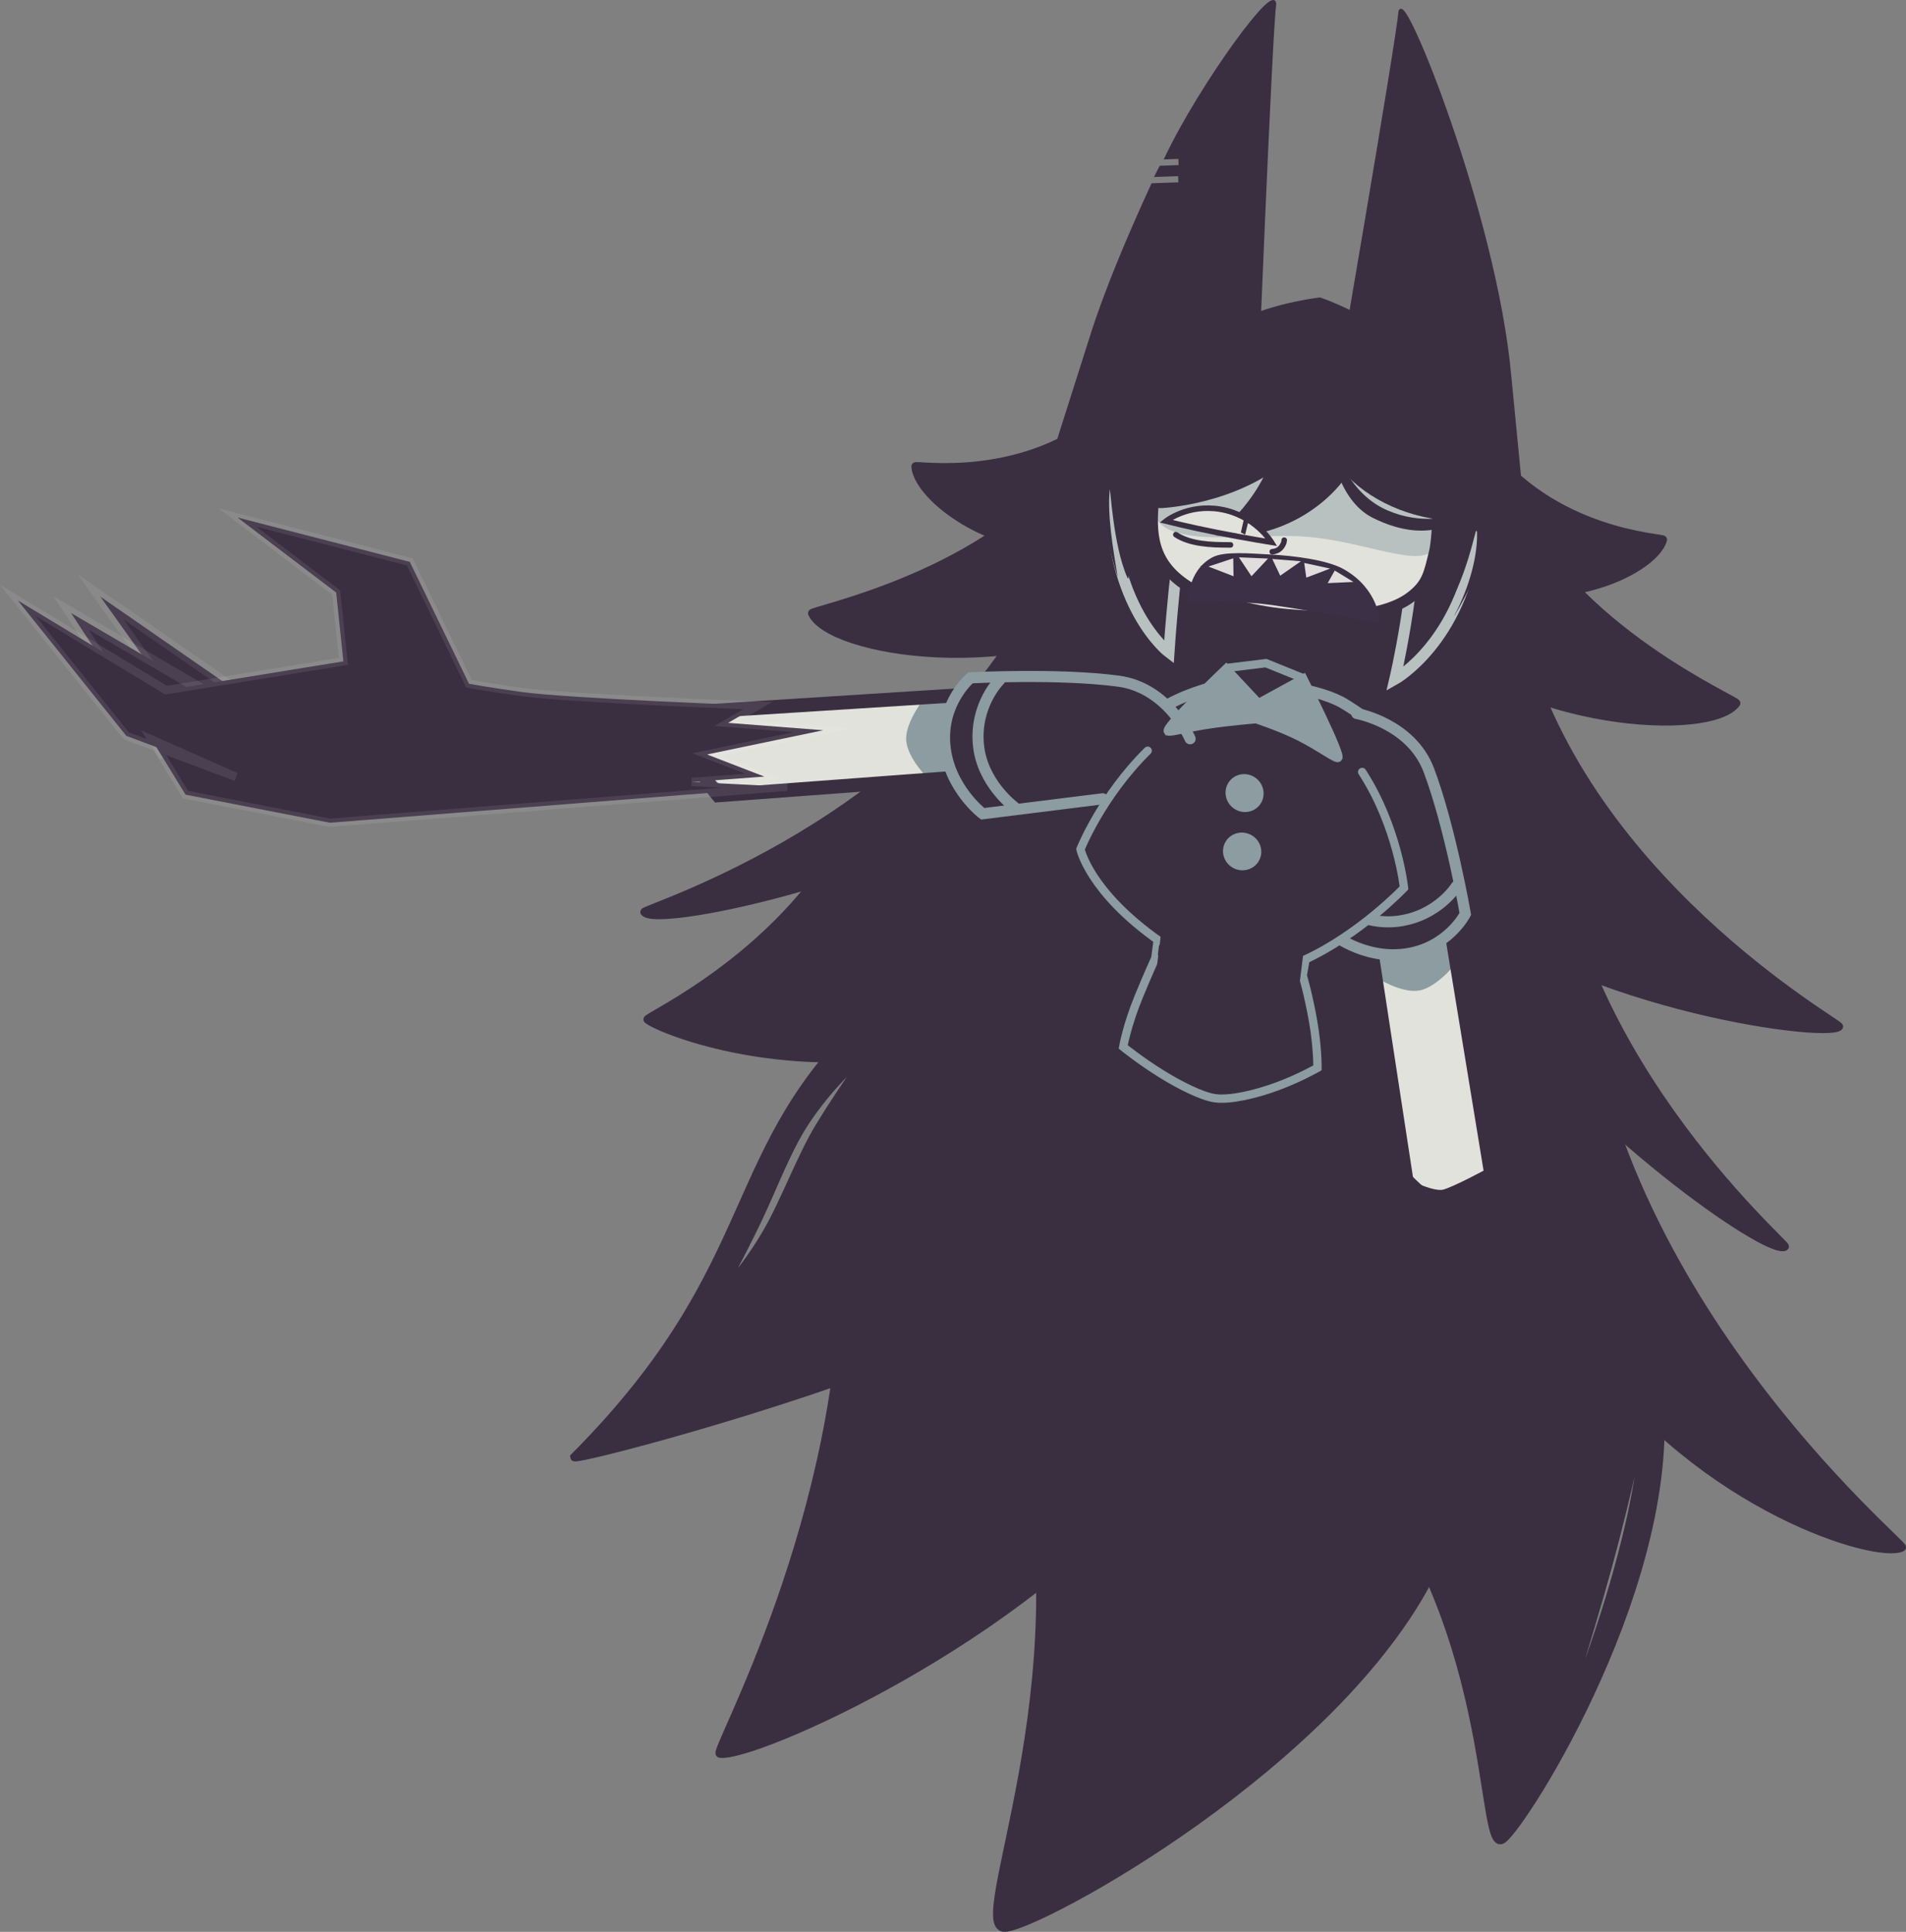 <svg version="1.1" xmlns="http://www.w3.org/2000/svg" xmlns:xlink="http://www.w3.org/1999/xlink" width="343.674" height="348.324" viewBox="0,0,343.674,348.324"><rect x="0" y="0" width="343.674" height="348.324" fill="#808080" stroke="none"/><g transform="translate(4.437,-52.343)"><g data-paper-data="{&quot;isPaintingLayer&quot;:true}" fill-rule="nonzero" stroke-linejoin="miter" stroke-miterlimit="10" stroke-dasharray="" stroke-dashoffset="0" style="mix-blend-mode: normal"><g fill="#3a2f41" stroke="#3a2f41" stroke-linecap="butt"><path d="M275.119,193.774c0.483,46.751 43.017,83.191 42.258,83.35c-3.361,1.564 -36.865,-22.47 -52.025,-44.381c-6.135,-8.868 -37.475,-30.707 -44.66,-47.076c-5.878,-13.392 10.548,-22.118 18.867,-25.473c7.79,-3.141 35.301,8.479 35.56,33.579z" data-paper-data="{&quot;index&quot;:null}" stroke-width="1.5"/><path d="M267.457,152.973c-1.269,11.978 -19.987,15.907 -38.233,14.808c-1.512,-0.091 -1.012,-24.013 -2.488,-24.169c-4.01,-0.425 -10.025,22.671 -13.859,21.71c-14.611,-3.661 -26.581,-11.091 -25.493,-21.365c1.572,-14.84 16.949,-26.066 29.639,-31.676c7.116,-3.146 15.146,-4.011 15.146,-4.011c0,0 6.413,2.163 11.737,5.876c11.032,7.695 25.3,22.094 23.611,38.035z" stroke-width="2"/><path d="M223.762,125.951c2.329,5.893 -15.924,17.592 -30.534,23.366c-14.61,5.774 -32.162,-6.525 -32.587,-12.865c-0.303,-0.478 19.824,3.328 35.022,-10.444c15.197,-13.772 25.77,-5.95 28.099,-0.057z" stroke-width="1.5"/><path d="M225.903,126.599c13.099,14.251 -7.981,24.961 -24.461,35.113c-22.397,13.797 -56.285,8.245 -59.43,1.214c-0.598,-0.451 32.262,-6.885 46.7,-27.417c14.437,-20.532 31.672,-14.916 37.192,-8.91z" stroke-width="1.5"/><path d="M263.344,132.113c11.974,16.651 32.451,17.148 32.055,17.552c-1.744,6.11 -21.484,14.457 -34.559,5.75c-13.075,-8.707 -28.472,-23.972 -24.96,-29.246c3.512,-5.274 15.49,-10.707 27.463,5.944z" data-paper-data="{&quot;index&quot;:null}" stroke-width="1.5"/><path d="M268.7,142.559c9.814,23.101 40.597,36.278 39.917,36.594c-4.548,6.216 -38.847,4.543 -57.856,-13.641c-13.987,-13.381 -32.354,-28.27 -16.56,-39.46c6.655,-4.715 24.685,-6.595 34.498,16.507z" data-paper-data="{&quot;index&quot;:null}" stroke-width="1.5"/><path d="M228.588,141.925c5.894,6.413 16.66,20.988 5.939,30.79c-13.103,11.98 -49.648,19.172 -58.712,24.756c-22.397,13.797 -61.751,22.109 -64.046,19.328c-0.598,-0.451 51.828,-16.395 71.694,-58.712c10.666,-22.72 39.606,-22.166 45.126,-16.161z" stroke-width="1.5"/><path d="M269.35,165.023c10.556,45.541 58.477,72.117 57.798,72.433c-2.827,2.239 -49.969,-4.422 -70.965,-24.259c-7.693,-7.359 -29.527,-30.111 -39.829,-44.571c-8.428,-11.831 5.152,-23.826 12.26,-28.861c6.655,-4.715 35.069,0.808 40.737,25.259z" data-paper-data="{&quot;index&quot;:null}" stroke-width="1.5"/><path d="M219.211,154.843c6.854,5.123 19.838,17.134 10.86,27.726c-10.973,12.945 -33.348,41.83 -41.378,48.277c-36.162,22.612 -73.639,7.585 -76.354,5.327c-0.663,-0.335 25.701,-12.027 37.283,-36.604c34.564,-18.95 63.17,-49.523 69.589,-44.726z" data-paper-data="{&quot;index&quot;:null}" stroke-width="1.5"/><path d="M280.126,222.337c2.854,62.307 59.316,108.753 58.348,109.003c-4.25,2.255 -35.917,-6.989 -56.468,-35.44c-8.317,-11.515 -62.266,-60.172 -72.291,-81.634c-8.203,-17.56 12.514,-30.02 23.057,-34.911c9.872,-4.58 45.822,9.529 47.354,42.982z" data-paper-data="{&quot;index&quot;:null}" stroke-width="1.5"/><path d="M170.051,299.366c-1.527,0.141 -7.106,-4.116 -8.609,-3.51c-26.219,10.583 -62.235,19.9 -62.318,19.204c34.96,-35.116 26.25,-55.383 53.833,-80.514c8.802,-5.346 48.04,-44.885 63.954,-50.777c13.021,-4.821 18.087,48.791 20.561,56.983c2.317,7.671 -37.807,32.598 -67.421,58.613zM125.39,285.621c0.207,0.022 4.244,-3.845 8.452,-11.055c3.188,-5.463 6.145,-13.598 9.499,-19.1c4.853,-7.961 9.148,-13.495 9.172,-13.722c0,0 -5.958,4.274 -11.474,12.419c-3.469,5.123 -5.883,11.812 -8.788,17.933c-3.424,7.216 -7.047,13.506 -6.862,13.525z" data-paper-data="{&quot;index&quot;:null}" stroke-width="1.5"/><path d="M294.587,302.638c3.972,33.9 -23.991,78.262 -28.053,81.318c-4.484,3.373 -0.479,-41.097 -29.378,-71.846c-23.119,-24.6 -7.173,-68.756 6.2,-70.446c13.373,-1.691 47.259,27.075 51.232,60.975zM276.339,365.053c5.392,-9.284 16.413,-42.969 15.34,-56.303c0,0 -2.505,12.51 -6.151,25.817c-4.082,14.897 -9.346,30.757 -9.189,30.486z" stroke-width="1.5"/><path d="M253.77,335.897c-17.245,34.525 -70.595,63.607 -76.963,64.017c-7.029,0.453 14.596,-43.979 2.694,-90.754c-9.522,-37.421 41.643,-68.879 57.28,-62.306c15.638,6.573 34.233,54.518 16.988,89.043z" stroke-width="1.5"/><path d="M203.777,317.611c-22.878,29.969 -72.597,51.886 -78.4,50.915c-1.49,0.17 23.117,-42.981 22.459,-91.183c-0.527,-38.562 47.149,-60.05 59.776,-50.268c12.628,9.782 19.043,60.567 -3.835,90.536z" stroke-width="1.5"/><path d="M192.263,113.251c2.563,-8.229 6.804,-18.276 11.104,-27.62c1.406,-0.048 3.678,-0.127 4.929,-0.17l-0.056,-1.612c-0.882,0.03 -3.317,0.114 -4.2,0.145c0.152,-0.325 0.643,-1.199 0.795,-1.522c1.182,-0.041 2.514,-0.087 3.503,-0.121l-0.056,-1.612c-0.59,0.02 -1.896,0.065 -2.486,0.086c6.277,-13.219 20.284,-32.364 19.606,-27.44c-0.679,4.924 -3.398,72.006 -3.398,72.006c0,0 -35.96,21.625 -36.876,10.283z" data-paper-data="{&quot;index&quot;:null}" stroke-width="0.5"/><path d="M270.085,143.472c-3.273,10.899 -33.902,-17.782 -33.902,-17.782c0,0 11.399,-66.162 11.767,-71.119c0.368,-4.957 17.232,36.633 19.858,65.483z" data-paper-data="{&quot;index&quot;:null}" stroke-width="0.5"/></g><g><path d="M265.464,146.346c-1.146,10.817 -18.051,14.366 -34.53,13.374c-1.365,-0.082 -0.914,-21.687 -2.247,-21.828c-3.621,-0.384 -9.054,20.475 -12.517,19.607c-13.196,-3.306 -24.006,-10.017 -23.023,-19.296c1.42,-13.402 15.308,-23.541 26.768,-28.608c6.427,-2.842 13.679,-3.622 13.679,-3.622c0,0 5.792,1.953 10.6,5.307c9.963,6.949 22.849,19.954 21.324,34.351z" fill="#3a2f41" stroke="none" stroke-width="0" stroke-linecap="butt"/><path d="M261.622,149.086c-2.529,19.049 -14.563,25.76 -14.563,25.76c0,0 3.914,-16.478 3.832,-30.915" data-paper-data="{&quot;index&quot;:null}" fill="#3a2f41" stroke="#b8c1c0" stroke-width="2" stroke-linecap="round"/><path d="M255.304,163.689c-2.036,2.6 6.69,-24.567 7.239,-24.595c0.698,-0.036 1.525,3.575 1.847,8.067c0.322,4.492 -6.831,16.81 -6.631,16.226c2.729,-5.063 4.42,-11.188 4.098,-15.68c-0.069,-0.962 -1.946,10.099 -6.552,15.983z" data-paper-data="{&quot;index&quot;:null}" fill="#3a2f41" stroke="none" stroke-width="0" stroke-linecap="butt"/><path d="M210.16,138.611c-2.568,11.975 -3.827,31.37 -3.827,31.37c0,0 -10.735,-8.078 -10.484,-29.681" fill="#3a2f41" stroke="#b8c1c0" stroke-width="2" stroke-linecap="round"/><path d="M195.664,140.686c-0.467,4.404 0.568,10.448 1.409,15.594c0.094,0.577 -3.49,-11.361 -3.024,-15.765c0.467,-4.404 1.206,-7.936 1.652,-7.889c0.35,0.037 4.295,26.444 3.139,23.857c-2.615,-5.852 -3.077,-16.74 -3.177,-15.797z" fill="#3a2f41" stroke="none" stroke-width="0" stroke-linecap="butt"/><g stroke-linecap="butt"><path d="M254.233,147.793c-0.557,5.26 -1.444,9.912 -5.949,12.869c-4.379,2.874 -11.824,3.237 -21.07,2.438c-9.203,-0.796 -16.868,-3.731 -20.559,-7.599c-3.733,-3.913 -3.862,-7.882 -3.309,-13.099c1.099,-10.374 10.237,-22.731 31.528,-19.897c14.006,1.865 20.457,14.914 19.358,25.289z" fill="#e1e2db" stroke="none" stroke-width="0"/><path d="M254.839,149.757c-1.139,6.137 -11.375,0.571 -22.906,-0.567c-11.53,-1.138 -29.663,3.371 -28.563,-7.003c1.099,-10.374 10.237,-22.731 31.528,-19.897c14.006,1.865 21.28,14.839 20.18,25.213z" fill="#b8c1c0" stroke="none" stroke-width="0"/><path d="M239.022,123.395c9.815,3.092 15.526,9.32 15.775,18.783c0.063,2.402 0.014,7.365 -0.619,9.9c-0.917,3.675 -1.197,5.637 -4.292,7.954c-4.367,3.269 -12.269,3.978 -22.13,3.125c-6.812,-0.589 -14.427,-2.739 -18.125,-5.138c-6.352,-4.121 -6.732,-9.36 -6.037,-15.917c0.933,-8.806 7.623,-18.718 22.656,-19.878" fill="none" stroke="#3a2f41" stroke-width="2"/></g><path d="M264.03,142.397c-2.671,1.25 -4.474,3.932 -7.587,3.734c-7.792,-0.497 -15.599,-4.468 -19.476,-9.814c-5.527,-6.985 -3.019,-18.243 -0.508,-20.307c2.55,-2.096 10.478,1.54 16.273,8.589z" data-paper-data="{&quot;index&quot;:null}" fill="#3a2f41" stroke="none" stroke-width="0" stroke-linecap="butt"/><path d="M237.269,118.355c2.105,4.588 -5.786,14.786 -15.536,19.259c-3.849,1.766 -11.696,3.21 -12.791,3.759c-0.911,0.457 -6.685,1.399 -6.345,2.781c0.949,3.853 -2.254,-4.963 -3.279,-7.196c-2.105,-4.588 4.093,-11.934 13.844,-16.407c9.751,-4.473 22.002,-6.784 24.107,-2.196z" fill="#3a2f41" stroke="none" stroke-width="0" stroke-linecap="butt"/><path d="M241.069,132.901c-3.293,9.952 -15.211,17.322 -26.26,15.961c-0.242,-0.044 9.75,-7.182 10.913,-18.158c0.771,-7.273 6.068,-12.103 9.576,-11.731c3.453,0.366 6.405,5.984 5.739,13.108c-0.011,0.113 0.069,0.711 0.033,0.82z" data-paper-data="{&quot;index&quot;:null}" fill="#3a2f41" stroke="none" stroke-width="0" stroke-linecap="butt"/><path d="M230.991,132.018c-8.248,10.05 -22.585,11.718 -25.826,11.932c-3.241,0.214 -2.225,-2.829 -2.28,-3.664c-0.055,-0.835 3.219,-9.754 6.46,-9.968c3.241,-0.214 21.59,0.865 21.646,1.7z" fill="#3a2f41" stroke="none" stroke-width="0" stroke-linecap="butt"/><g stroke="#3a2f41" stroke-linecap="butt"><path d="M215.639,144.169c6.246,1.071 9.196,5.961 9.196,5.961c0,0 -4.221,-0.668 -9.884,-1.781c-5.031,-0.989 -9.158,-2.039 -9.158,-2.039c0,0 3.95,-3.151 9.846,-2.141z" fill="#e1e2db" stroke-width="1"/><g fill="#3a2f41" stroke-width="0.5"><path d="M219.59,148.215l0.527,-2.292l0.36,0.115l-0.569,2.341z"/></g></g><path d="M259.564,145.311c0,0 -5.649,5.813 -16.476,0.399c-5.779,-2.89 -7.768,-11.299 -7.385,-14.921c0,0 1.818,10.058 10.083,13.597c6.258,2.68 11.52,1.055 13.178,0.636c0.35,-0.088 0.599,0.288 0.599,0.288z" fill="#3a2f41" stroke="none" stroke-width="0" stroke-linecap="butt"/></g><path d="M217.931,150.59c0,0.5 -0.5,0.5 -0.5,0.5h-0.385c-3.121,0 -7.06,-0.151 -9.739,-1.93c0,0 -0.416,-0.277 -0.139,-0.693c0.277,-0.416 0.693,-0.139 0.693,-0.139c2.493,1.669 6.278,1.762 9.184,1.762h0.385c0,0 0.5,0 0.5,0.5z" fill="#3a2f41" stroke="none" stroke-width="0.5" stroke-linecap="butt"/><path d="M227.206,149.251c0.493,0.082 0.411,0.575 0.411,0.575l-0.111,0.576c-0.512,1.169 -1.204,1.76 -2.487,1.916c0,0 -0.498,0.05 -0.547,-0.448c-0.05,-0.498 0.448,-0.547 0.448,-0.547c0.907,-0.063 1.327,-0.499 1.667,-1.315l0.043,-0.347c0,0 0.082,-0.493 0.575,-0.411z" fill="#3a2f41" stroke="none" stroke-width="0.5" stroke-linecap="butt"/><g stroke="#3b3045" stroke-width="0.5" stroke-linecap="butt"><path d="M222.982,160.953c-5.295,-0.566 -12.859,-0.134 -12.859,-0.134c0,0 -0.3,-5.317 4.136,-7.749c2.071,-1.136 6.921,-0.665 10.142,-0.507c4.618,0.227 10.495,1.018 13.345,2.634c6.228,3.533 6.367,9.254 6.367,9.254c0,0 -15.174,-2.862 -21.131,-3.498z" fill="#3b3045"/><path d="M218.176,152.664l0.06,3.945l-5.522,-2.135z" data-paper-data="{&quot;index&quot;:null}" fill="#e0dedc"/><path d="M221.184,156.642l-2.711,-4.075l6.287,0.26z" data-paper-data="{&quot;index&quot;:null}" fill="#e0dedc"/><path d="M226.3,156.516l-1.739,-3.669l6.293,0.499z" data-paper-data="{&quot;index&quot;:null}" fill="#e0dedc"/><path d="M230.901,156.838l-0.472,-3.311l5.861,1.262z" data-paper-data="{&quot;index&quot;:null}" fill="#e0dedc"/><path d="M234.523,157.755l1.62,-2.891l4.29,2.62z" data-paper-data="{&quot;index&quot;:null}" fill="#e0dedc"/></g><path d="M245.794,202.574c-2.082,6.961 -9.671,17.532 -9.671,17.532l-31.939,-5.069c0,0 -7.943,-18.339 -3.585,-30.585c1.711,-4.807 14.72,-9.805 20.765,-8.915c3.753,0.553 10.557,0.607 15.988,3.357c0,0 7.961,4.448 9.499,8.665c2.401,6.585 -1.055,15.016 -1.055,15.016z" fill="#3a2f41" stroke="#8c9ca0" stroke-width="2" stroke-linecap="round"/><g><g><g stroke-linecap="butt"><path d="M123.143,180.527l48.798,-3.174l-0.492,14.827l-43.46,3.131c0,0 -6.737,-3.786 -6.714,-5.656z" data-paper-data="{&quot;index&quot;:null}" fill="#e1e2db" stroke="none" stroke-width="0"/><path d="M158.956,185.678c-0.123,-3.383 3.655,-7.958 3.655,-7.958l9.128,-0.563l-0.262,15.433c0,0 -5.399,0.309 -8.313,0.392c0,0 -4.085,-3.92 -4.208,-7.303z" data-paper-data="{&quot;index&quot;:null}" fill="#8c9ca0" stroke="none" stroke-width="0"/><path d="M171.643,177.492l-0.492,14.827l-46.119,3.431c0,0 -3.311,-3.799 -3.282,-6.15c0.026,-2.099 1.976,-9.065 1.976,-9.065z" data-paper-data="{&quot;index&quot;:null}" fill="none" stroke="#3a2f41" stroke-width="2.5"/></g><g stroke="#8c9ca0" stroke-width="2" stroke-linecap="round"><path d="M194.388,196.367l-21.642,2.702c0,0 -6.097,-4.6 -6.809,-12.329c-0.711,-7.729 4.61,-12.178 4.61,-12.178c0,0 15.803,-0.855 26.688,0.597c9.032,1.205 12.919,10.386 12.919,10.386" fill="#3a2f41"/><path d="M178.443,197.842c0,0 -5.799,-4.24 -6.459,-11.214c-0.685,-7.241 3.823,-11.652 3.823,-11.652" fill="none"/></g></g><g data-paper-data="{&quot;index&quot;:null}" fill="#3a2f41"><path d="M31.958,185.543l-18.299,-25.62l36.136,25.013z" stroke-opacity="0.077" stroke="#ffffff" stroke-width="2" stroke-linecap="round"/><path d="M24.813,188.01l-16.434,-25.133l33.603,19.67z" stroke-opacity="0.085" stroke="#ffffff" stroke-width="2" stroke-linecap="round"/><path d="M137.47,194.197l-82.424,6.491l-26.025,-5.063l-6.088,-9.932l15.194,6.736l-19.792,-7.409l-19.546,-24.403l26.725,16.165l31.966,-5.193l-1.301,-12.404l-17.795,-13.534l31.073,8.003l10.672,21.976c0,0 3.817,0.7 9.418,1.472c8.739,1.205 42.673,2.459 42.673,2.459l-5.373,3.119l17.165,1.33l-20.969,4.366l10.343,3.989l-13.068,0.972z" stroke-opacity="0.083" stroke="#ffffff" stroke-width="1.5" stroke-linecap="butt"/></g></g><g data-paper-data="{&quot;index&quot;:null}"><g stroke-linecap="butt"><path d="M256.108,268.534c-1.817,0.441 -7.016,-5.276 -7.016,-5.276l-6.686,-43.057l14.34,-3.802l7.84,48.268z" data-paper-data="{&quot;index&quot;:null}" fill="#e1e2db" stroke="none" stroke-width="0"/><path d="M251.542,230.919c-3.325,0.639 -8.06,-2.464 -8.06,-2.464c-0.573,-2.858 -1.481,-8.189 -1.481,-8.189l14.982,-3.713l1.497,9.022c0,0 -3.612,4.706 -6.937,5.345z" data-paper-data="{&quot;index&quot;:null}" fill="#8c9ca0" stroke="none" stroke-width="0"/><path d="M264.448,264.101c0,0 -6.352,3.461 -8.392,3.957c-2.285,0.555 -6.729,-1.821 -6.729,-1.821l-6.99,-45.715l14.34,-3.802z" data-paper-data="{&quot;index&quot;:null}" fill="none" stroke="#3a2f41" stroke-width="2.5"/></g><g stroke="#8c9ca0" stroke-width="2" stroke-linecap="round"><path d="M240.2,180.994c0,0 9.819,1.731 13.017,10.263c3.854,10.283 6.562,25.875 6.562,25.875c0,0 -3.144,6.182 -10.836,7.221c-7.692,1.039 -13.541,-3.873 -13.541,-3.873l-2.216,-21.698" fill="#3a2f41"/><path d="M258.196,212.099c0,0 -3.289,5.382 -10.499,6.337c-6.944,0.919 -12.376,-3.782 -12.376,-3.782" fill="none"/></g></g><g><path d="M230.092,175.659c-0.309,1.778 -5.482,4.277 -7.436,3.937c-1.954,-0.339 -5.926,-4.068 -5.618,-5.846c0.309,-1.778 5.137,-1.946 7.091,-1.607c1.954,0.339 6.271,1.737 5.963,3.515z" fill="#3a2f41" stroke="none" stroke-width="0" stroke-linecap="butt"/><g fill="#8c9ca0" stroke="#8c9ca0" stroke-width="1.5" stroke-linecap="butt"><path d="M206.13,184.185c-0.557,-0.774 10.519,-11.309 10.519,-11.309l5.823,6.231l8.081,-4.42c0,0 6.951,13.728 6.309,14.303c-0.355,0.318 -3.248,-1.919 -7.002,-3.816c-3.454,-1.745 -7.806,-3.152 -7.806,-3.152c0,0 -4.934,0.386 -9.027,1.03c-3.743,0.588 -6.664,1.455 -6.896,1.133z"/></g><path d="M216.4,174.327l0.731,-1.594l6.692,-0.822l6.353,2.573l0.4,1.826" fill="none" stroke="#8c9ca0" stroke-width="1.5" stroke-linecap="round"/></g><g fill="#3a2f41"><path d="M231.879,220.259l-1.42,7.958c0,0 1.03,3.433 1.881,8.315c0.837,4.801 0.776,8.356 0.776,8.356c0,0 -3.234,1.838 -7.115,3.283c-3.988,1.485 -8.662,2.574 -11.382,2.185c-2.336,-0.334 -6.274,-2.307 -9.529,-4.321c-3.923,-2.426 -6.999,-4.928 -6.999,-4.928c0,0 0.67,-3.906 2.819,-9.118c1.708,-4.142 2.969,-6.892 2.969,-6.892c0,0 1.176,-8.825 1.164,-8.833" stroke="#8c9ca0" stroke-width="1.5" stroke-linecap="round"/><path d="M241.175,191.53c6.403,9.873 7.547,20.904 7.547,20.904c0,0 -7.923,8.387 -18.017,13.002l-26.091,-3.415c-12.621,-8.872 -14.228,-16.558 -14.228,-16.558c0,0 3.766,-9.52 12.117,-17.76" stroke="#8c9ca0" stroke-width="1.5" stroke-linecap="round"/><path d="M204.211,226.251l1.197,-9.51l25.702,3.235l-1.197,9.51z" stroke="none" stroke-width="0" stroke-linecap="butt"/></g><path d="M222.979,197.929c-1.402,1.625 -3.883,1.783 -5.542,0.352c-1.659,-1.431 -1.868,-3.908 -0.466,-5.533c1.402,-1.625 3.883,-1.783 5.542,-0.352c1.659,1.431 1.868,3.908 0.466,5.533z" fill="#8c9ca0" stroke="#3a2f41" stroke-width="1" stroke-linecap="butt"/><path d="M223.15,207.499c-0.886,1.955 -3.222,2.806 -5.217,1.902c-1.995,-0.904 -2.895,-3.222 -2.009,-5.177c0.886,-1.955 3.222,-2.806 5.217,-1.902c1.995,0.904 2.895,3.222 2.009,5.177z" fill="#8c9ca0" stroke="#3a2f41" stroke-width="1" stroke-linecap="butt"/></g></g></svg>